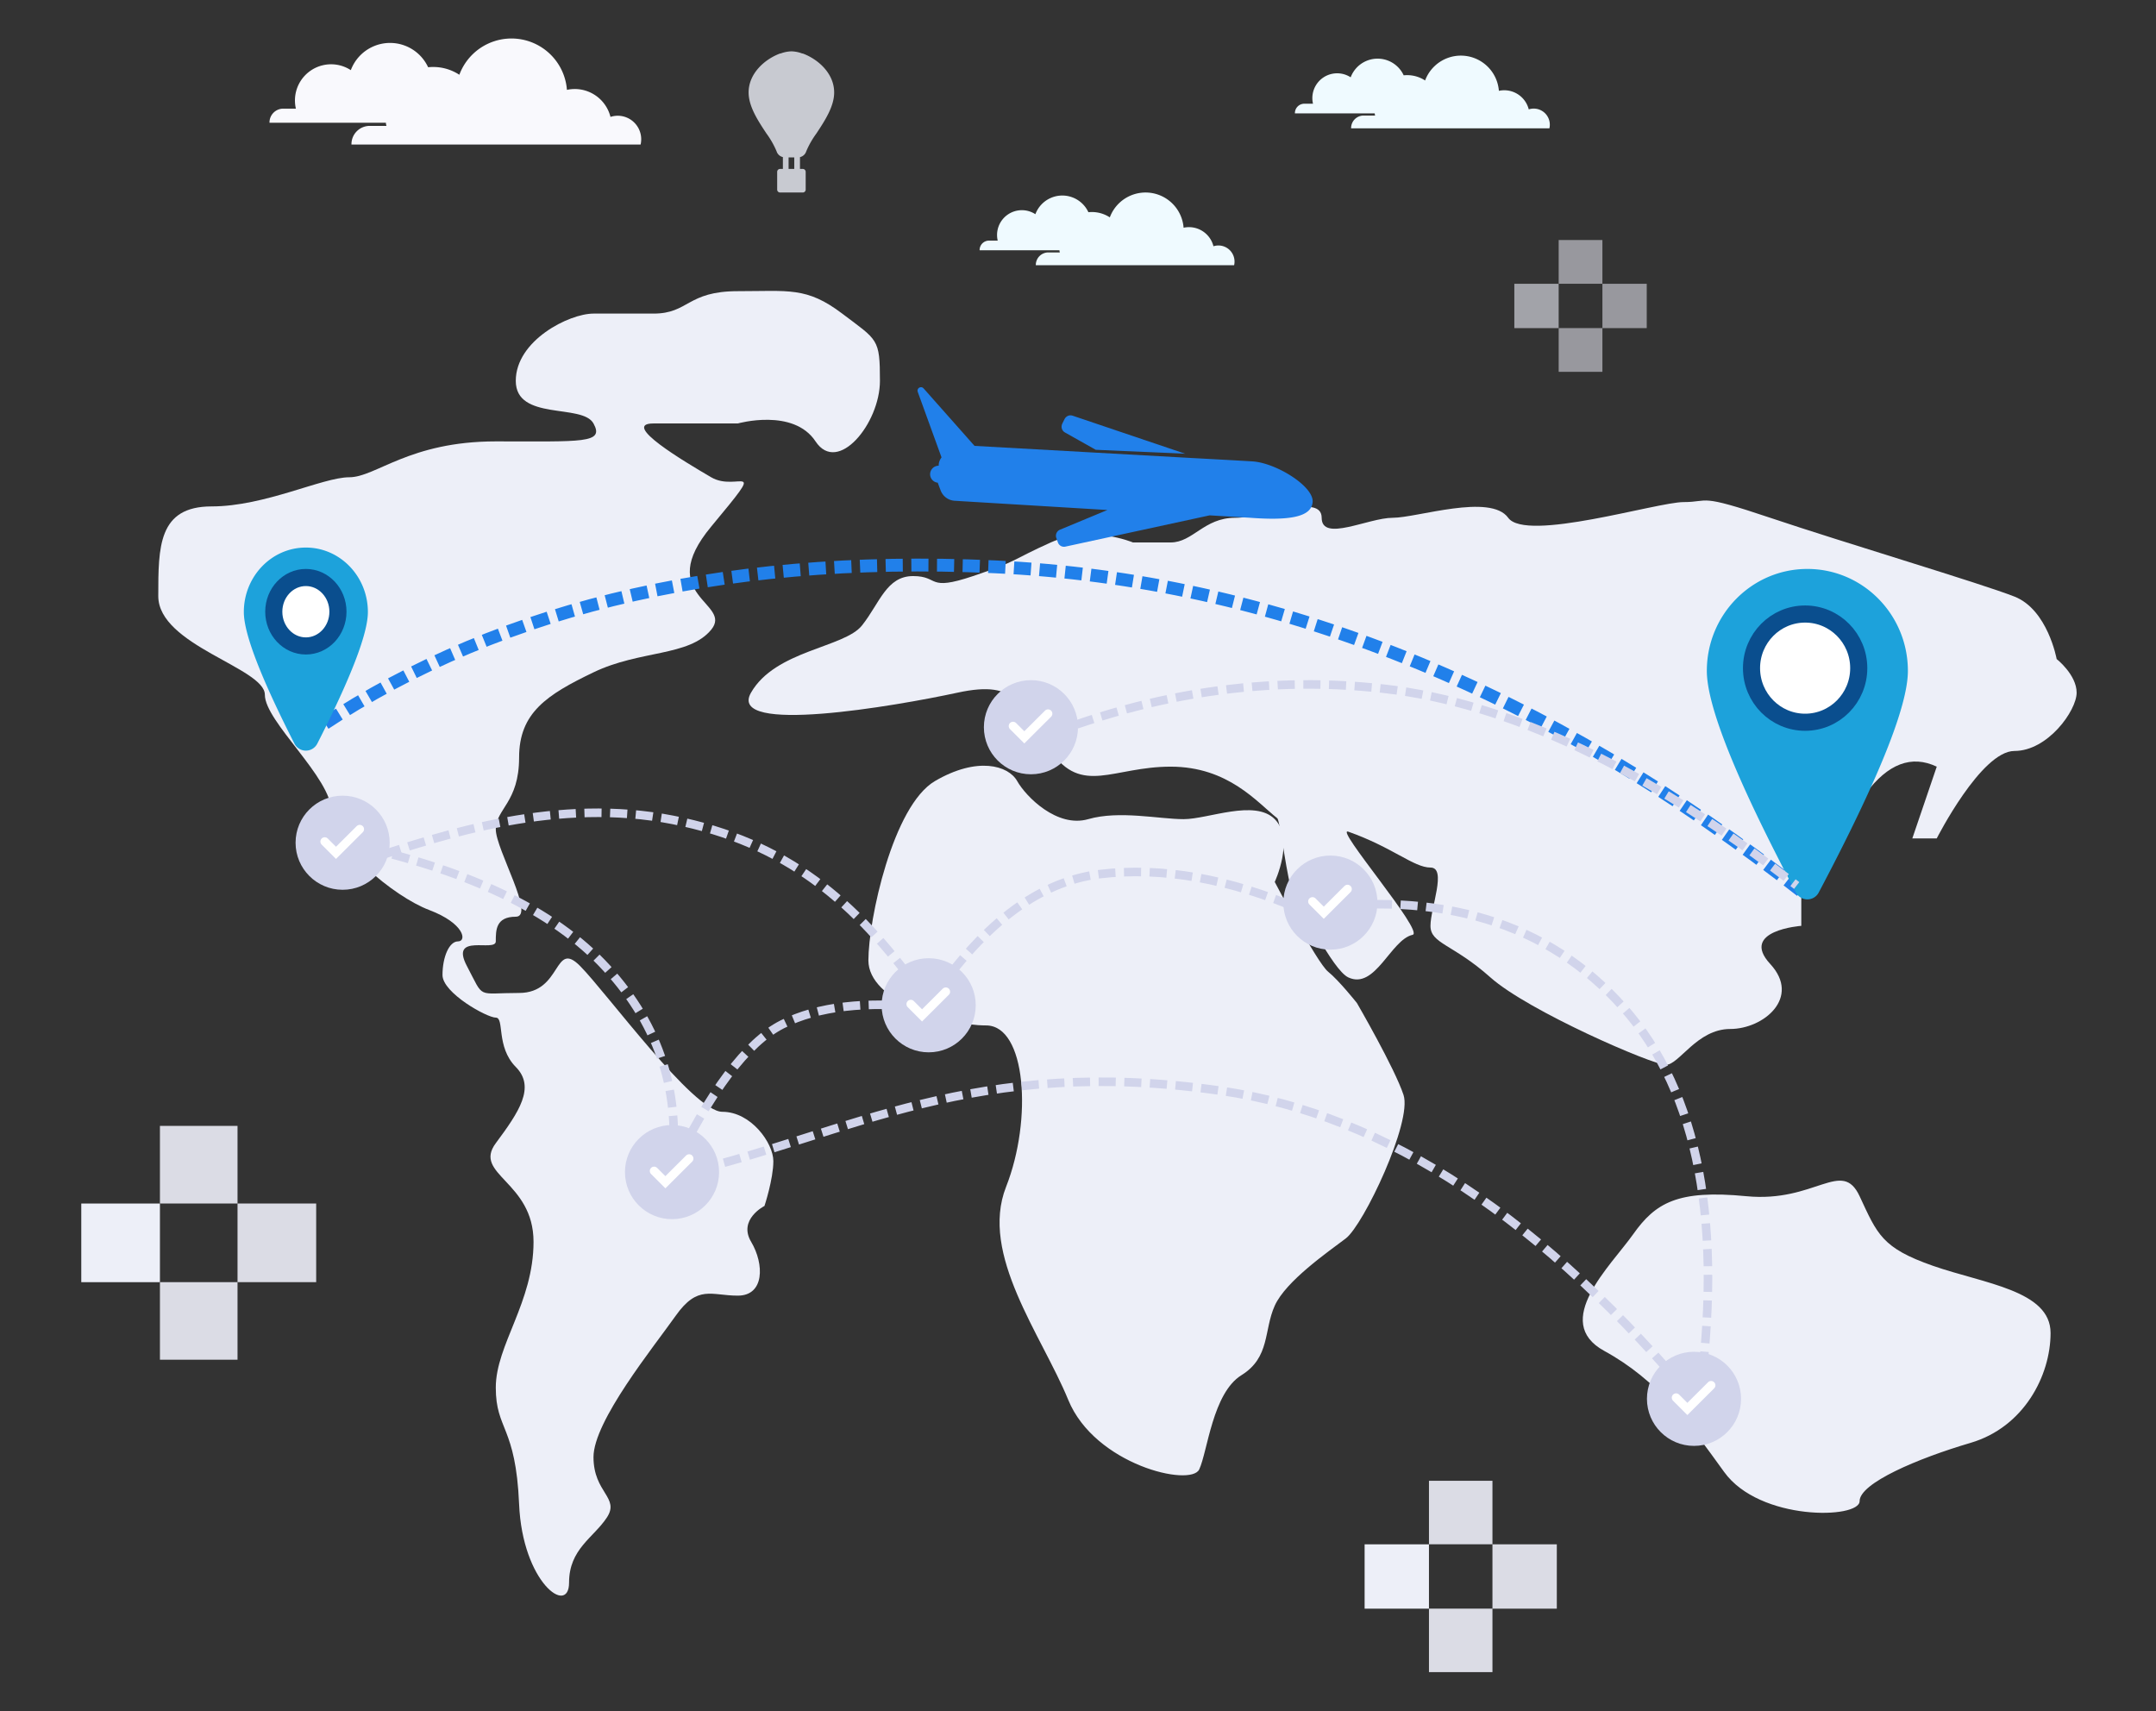 <svg xmlns="http://www.w3.org/2000/svg" width="504" height="400" viewBox="0 0 504 400">
    <rect x="0" y="0" width="504" height="400" fill="#333333" stroke="none"/>
    <g fill="none" fill-rule="evenodd">
        <path d="M0 0h504v400H0z"/>
        <path fill="#EDEFF8" d="M175.56 161.923c5.71-9.959 21.802-10.483 25.954-15.724 4.153-5.241 5.71-11.531 11.94-11.531 6.228 0 3.114 3.669 14.014 0 10.9-3.669 8.824-3.669 18.168-7.862 9.343-4.193 19.206 0 19.206 0h8.824c5.19 0 7.786-5.765 15.053-5.765 7.267 0 20.244-5.766 20.244 0 0 5.765 10.9 0 16.61 0 5.71 0 22.84-5.766 26.992 0 4.153 5.765 34.778-3.67 41.007-3.67 6.23 0 3.115-2.096 20.244 3.67 17.13 5.765 49.312 15.352 57.098 18.42 7.786 3.069 9.863 14.6 9.863 14.6s4.671 3.669 4.671 7.862-6.748 13.627-14.534 13.627c-7.786 0-18.167 20.441-18.167 20.441h-5.71l5.71-16.772c-5.883-2.795-11.42-.699-16.61 6.29-7.787 10.482-15.054 11.53-15.054 17.296v13.627s-14.534 1.048-7.267 8.91-1.557 15.2-9.343 15.2-11.939 8.386-15.053 8.386c-3.115 0-32.183-12.579-41.007-20.44-8.825-7.863-14.015-7.863-14.015-12.056 0-4.193 3.893-13.627 0-13.627s-8.825-4.717-19.206-8.386c-3.414-1.207 17.869 23.473 15.032 24.11-5.127 1.15-8.718 12.918-15.032 9.958-3.706-1.737-11.068-16.986-12.977-19.917-1.269-1.948-2.913-16.73-3.634-17.296-4.671-3.669-11.42-12.055-24.915-12.055-13.496 0-20.763 6.814-28.03-3.669-7.267-10.483-7.267-16.772-21.801-13.627-14.535 3.144-53.984 9.958-48.274 0z"/>
        <path fill="#EDEFF8" d="M218.572 182.58c9.863-5.765 17.13-3.668 19.206 0 2.076 3.67 9.343 11.007 16.61 8.91 7.267-2.096 16.61 0 22.32 0 5.71 0 16.611-4.716 21.283 0 4.671 4.718 0 14.676 0 14.676s9.862 18.869 12.458 20.966c2.595 2.096 6.748 7.337 6.748 7.337s8.824 15.2 10.9 21.49c2.076 6.29-9.343 30.4-13.496 33.544-4.152 3.145-14.015 9.958-16.61 15.724-2.596 5.765-1.038 12.055-7.786 16.248-6.748 4.193-7.911 17.82-9.863 22.013-1.951 4.193-24.396-1.048-30.625-16.248-6.23-15.2-20.763-33.978-14.534-49.792 6.229-15.814 4.671-37.737-4.672-37.737S203 233.945 203 224.51s5.71-36.165 15.572-41.93zM375.02 315.798c-12.458-6.814 1.558-19.917 6.748-27.255 5.191-7.338 10.382-10.482 26.473-8.91 16.091 1.572 22.32-8.91 26.473 0 4.153 8.91 5.19 12.09 17.13 16.266 11.938 4.175 27.51 5.748 27.51 15.706 0 9.958-6.229 22.013-18.686 25.682-12.458 3.67-25.954 9.435-25.954 13.628s-23.358 4.717-31.664-6.814c-8.305-11.53-15.572-21.49-28.03-28.303zM61.916 162.409c0-6.29-24.916-11.531-24.916-23.062 0-11.53 0-20.965 12.458-20.965s25.954-6.814 32.182-6.814c6.23 0 14.015-8.386 34.26-8.386 20.243 0 25.434.524 22.839-4.193-2.596-4.717-18.168-.524-18.168-9.958 0-9.435 12.458-15.724 18.168-15.724h14.015c8.305 0 7.786-5.241 19.725-5.241 11.938 0 16.09-1.049 24.396 5.24 8.305 6.29 8.824 5.766 8.824 15.725 0 9.958-9.862 22.013-15.053 14.151-5.19-7.862-18.167-4.193-18.167-4.193h-19.725c-7.786 0 7.267 8.943 13.496 12.58 6.229 3.635 13.496-4.718 0 11.53-13.496 16.248 5.19 17.82 0 24.11-5.191 6.29-16.61 4.717-27.511 9.959-10.9 5.24-17.39 9.434-17.39 19.917 0 10.482-5.45 12.055-5.45 16.772 0 4.717 9.344 20.44 4.672 20.44s-4.672 3.146-4.672 5.766-10.9-2.096-6.748 5.766c4.153 7.862 2.077 6.29 12.199 6.29s8.045-12.58 14.274-6.29c6.23 6.29 26.473 34.068 33.221 34.068 6.748 0 11.939 7.338 11.939 11.53 0 4.194-2.076 10.483-2.076 10.483s-6.23 3.145-3.115 8.387c3.115 5.24 3.115 12.579-3.114 12.579-6.23 0-9.344-2.621-14.534 4.717-5.191 7.338-19.206 24.634-19.206 33.02 0 8.386 6.229 9.434 3.114 14.152-3.114 4.717-8.824 7.337-8.824 15.2 0 7.861-10.9 0-11.68-18.345-.778-18.345-5.45-17.297-5.45-27.255 0-9.958 8.825-19.917 8.825-34.068 0-14.152-14.275-15.724-8.825-23.062 5.45-7.338 9.344-13.103 4.672-17.82-4.672-4.718-2.595-11.531-4.672-11.531-2.076 0-12.457-5.766-12.457-9.959s1.557-7.862 3.633-7.862 1.557-4.193-6.748-7.338c-8.305-3.144-22.84-15.2-22.84-23.061 0-7.862-15.571-20.966-15.571-27.255z"/>
        <path stroke="#2180EA" stroke-dasharray="4,2" stroke-width="3" d="M71 172.46c42.333-29.64 96.167-42.96 161.5-39.96S361 161 422 209"/>
        <g transform="translate(399 133)">
            <path fill="#1DA2DB" d="M26.152 75.648C40.05 49.371 47 32.1 47 23.834 47 10.67 36.479 0 23.5 0S0 10.67 0 23.834c0 8.265 6.95 25.537 20.848 51.814a3 3 0 0 0 5.304 0z"/>
            <ellipse cx="22.978" cy="23.189" fill="#FFF" stroke="#0A4E8E" stroke-width="4" rx="12.533" ry="12.649"/>
        </g>
        <path stroke="#D1D4EB" stroke-dasharray="4,2" stroke-width="2" d="M84.095 201.62c20.417-6.988 46.544-15.199 73.19-9.958 26.646 5.242 42.737 19.218 57.617 39.834"/>
        <g transform="translate(57 128)">
            <path fill="#1DA2DB" d="M17.174 45.834C25.058 30.344 29 20.092 29 15.078 29 6.751 22.508 0 14.5 0S0 6.75 0 15.078c0 5.014 3.942 15.266 11.826 30.756a3 3 0 0 0 5.348 0z"/>
            <ellipse cx="14.5" cy="15" fill="#FFF" stroke="#0A4E8E" stroke-width="4" rx="7.5" ry="8"/>
        </g>
        <path stroke="#D1D4EB" stroke-dasharray="4,2" stroke-width="2" d="M80.095 197c28.723 5.94 49.312 15.724 61.77 29.351 12.458 13.628 17.476 29.526 15.053 47.696 8.998-18.869 17.649-30.4 25.954-34.592 8.305-4.194 19.552-5.504 33.74-3.931 12.458-19.044 25.954-29.44 40.488-31.186 14.534-1.747 30.28 1.048 47.236 8.386 32.46-4.717 57.515 2.883 75.164 22.8 17.649 19.916 23.482 50.909 17.5 92.976-35.922-43.41-73.088-67.91-111.5-73.5-57.617-8.386-87.056 10.137-124.948 19.047M235 175.968c29.667-13.314 59.167-18.303 88.5-14.968 29.333 3.335 61.5 18.669 96.5 46"/>
        <g transform="translate(69.095 186)">
            <circle cx="11" cy="11" r="11" fill="#D1D4EB"/>
            <path stroke="#FFF" stroke-linecap="round" stroke-width="2.016" d="M6.812 10.728l2.638 2.638 5.548-5.532"/>
        </g>
        <g transform="translate(146.095 263)">
            <circle cx="11" cy="11" r="11" fill="#D1D4EB"/>
            <path stroke="#FFF" stroke-linecap="round" stroke-width="2.016" d="M6.812 10.728l2.638 2.638 5.548-5.532"/>
        </g>
        <g transform="translate(206.095 224)">
            <circle cx="11" cy="11" r="11" fill="#D1D4EB"/>
            <path stroke="#FFF" stroke-linecap="round" stroke-width="2.016" d="M6.812 10.728l2.638 2.638 5.548-5.532"/>
        </g>
        <g transform="translate(230 159)">
            <circle cx="11" cy="11" r="11" fill="#D1D4EB"/>
            <path stroke="#FFF" stroke-linecap="round" stroke-width="2.016" d="M6.812 10.728l2.638 2.638 5.548-5.532"/>
        </g>
        <g transform="translate(300 200)">
            <circle cx="11" cy="11" r="11" fill="#D1D4EB"/>
            <path stroke="#FFF" stroke-linecap="round" stroke-width="2.016" d="M6.812 10.728l2.638 2.638 5.548-5.532"/>
        </g>
        <g transform="translate(385 316)">
            <circle cx="11" cy="11" r="11" fill="#D1D4EB"/>
            <path stroke="#FFF" stroke-linecap="round" stroke-width="2.016" d="M6.812 10.728l2.638 2.638 5.548-5.532"/>
        </g>
        <path fill="#F9F9FD" fill-rule="nonzero" d="M144.41 27.058a5.49 5.49 0 0 0-1.7.27 8.61 8.61 0 0 0-10.18-6.32 13 13 0 0 0-25.15-3.53 11.15 11.15 0 0 0-6.13-1.82c-.39 0-.781.02-1.17.06a9.8 9.8 0 0 0-18.07.68 8.45 8.45 0 0 0-12.84 9h-2.95a3.22 3.22 0 0 0-3.22 3.22v.07h27.21c0 .25.07.5.13.74h-3.91a4.27 4.27 0 0 0-4.27 4.27v.09h67.59a5.49 5.49 0 0 0-5.36-6.73h.02z"/>
        <path fill="#EFFAFF" fill-rule="nonzero" d="M358.536 25.385c-.396 0-.79.062-1.166.185a5.905 5.905 0 0 0-6.981-4.335 8.916 8.916 0 0 0-17.248-2.42 7.647 7.647 0 0 0-4.204-1.249 7.77 7.77 0 0 0-.803.041 6.72 6.72 0 0 0-12.392.467 5.795 5.795 0 0 0-8.806 6.172h-2.023a2.208 2.208 0 0 0-2.209 2.208v.048h18.661c0 .172.048.343.09.508h-2.682a2.928 2.928 0 0 0-2.929 2.928V30h46.354a3.765 3.765 0 0 0-3.676-4.615h.014zM284.832 57.385c-.396 0-.79.062-1.166.185a5.905 5.905 0 0 0-6.982-4.335 8.916 8.916 0 0 0-17.248-2.42 7.647 7.647 0 0 0-4.204-1.249 7.77 7.77 0 0 0-.802.041 6.72 6.72 0 0 0-12.393.467 5.795 5.795 0 0 0-8.806 6.172h-2.023A2.208 2.208 0 0 0 229 58.454v.048h18.66c0 .172.049.343.09.508h-2.681a2.928 2.928 0 0 0-2.929 2.928V62h46.354a3.765 3.765 0 0 0-3.676-4.615h.014z"/>
        <path fill="#EDEFF8" fill-rule="nonzero" d="M182.493 12.501a7.89 7.89 0 0 1 2.512-.501 7.654 7.654 0 0 1 2.51.501.647.647 0 0 1 .232.04c3.617 1.37 7.262 4.706 7.253 9.077 0 3.299-2.21 6.635-4.15 9.58a20.488 20.488 0 0 0-2.381 4.184 1.99 1.99 0 0 1-1.462 1.346v2.764h.668c.368 0 .667.309.667.69v4.128c0 .381-.299.69-.667.69h-5.332a.679.679 0 0 1-.667-.69v-4.128c0-.381.299-.69.667-.69h.668v-2.771a1.99 1.99 0 0 1-1.47-1.348 20.497 20.497 0 0 0-2.382-4.184c-1.949-2.945-4.159-6.282-4.159-9.58 0-4.362 3.654-7.699 7.262-9.068a.647.647 0 0 1 .231-.04zm1.853 24.297v2.694h1.326V36.8h-1.29l-.036-.001z" opacity=".801"/>
        <g fill="#2180EA" fill-rule="nonzero">
            <path d="M306.853 117.31c.221-3.647-8.539-9.101-14.054-9.45-3.634-.23-14.542-.81-14.542-.81l-23.613-1.32-26.83-1.496-11.92-13.452a.8.8 0 0 0-1.014-.15.808.808 0 0 0-.344.97l5.56 15.32c-.77 1.048-.652 1.945-.652 1.945a2.003 2.003 0 0 0-2.01 1.877 1.98 1.98 0 0 0 1.783 2.092c.051.158.35.96.673 1.81a3.741 3.741 0 0 0 3.275 2.416l35.704 2.159-11.088 4.606a1.53 1.53 0 0 0-.854 1.915l.38 1.074a1.505 1.505 0 0 0 1.738.966l33.73-7.31 9.397.561c9.034.677 14.462-.076 14.681-3.724z"/>
            <path d="M248.919 101.08l7.23 4.066 20.895.917-26.324-8.896c-.719-.242-1.515.1-1.868.806-.177.352-.353.706-.527 1.059-.37.753-.11 1.653.594 2.047z"/>
        </g>
        <g fill="#EDEFF8">
            <g fill-rule="nonzero">
                <path d="M19 281.344h18.387v18.387H19z"/>
                <path d="M37.387 299.721h18.139v18.139H37.387zM37.387 263.194h18.139v18.139H37.387zM55.526 281.344h18.387v18.387H55.526z" opacity=".9"/>
            </g>
        </g>
        <g fill="#EDEFF8">
            <g fill-rule="nonzero">
                <path d="M319 361.009h15.044v15.044H319z"/>
                <path d="M334.044 376.044h14.841v14.841h-14.841zM334.044 346.159h14.841V361h-14.841zM348.885 361.009h15.044v15.044h-15.044z" opacity=".9"/>
            </g>
        </g>
        <g fill="#EDEFF8" opacity=".597">
            <g fill-rule="nonzero">
                <path d="M354 66.339h10.364v10.364H354z"/>
                <path d="M364.364 76.697h10.224v10.224h-10.224zM364.364 56.109h10.224v10.224h-10.224zM374.588 66.339h10.364v10.364h-10.364z" opacity=".9"/>
            </g>
        </g>
    </g>
</svg>
